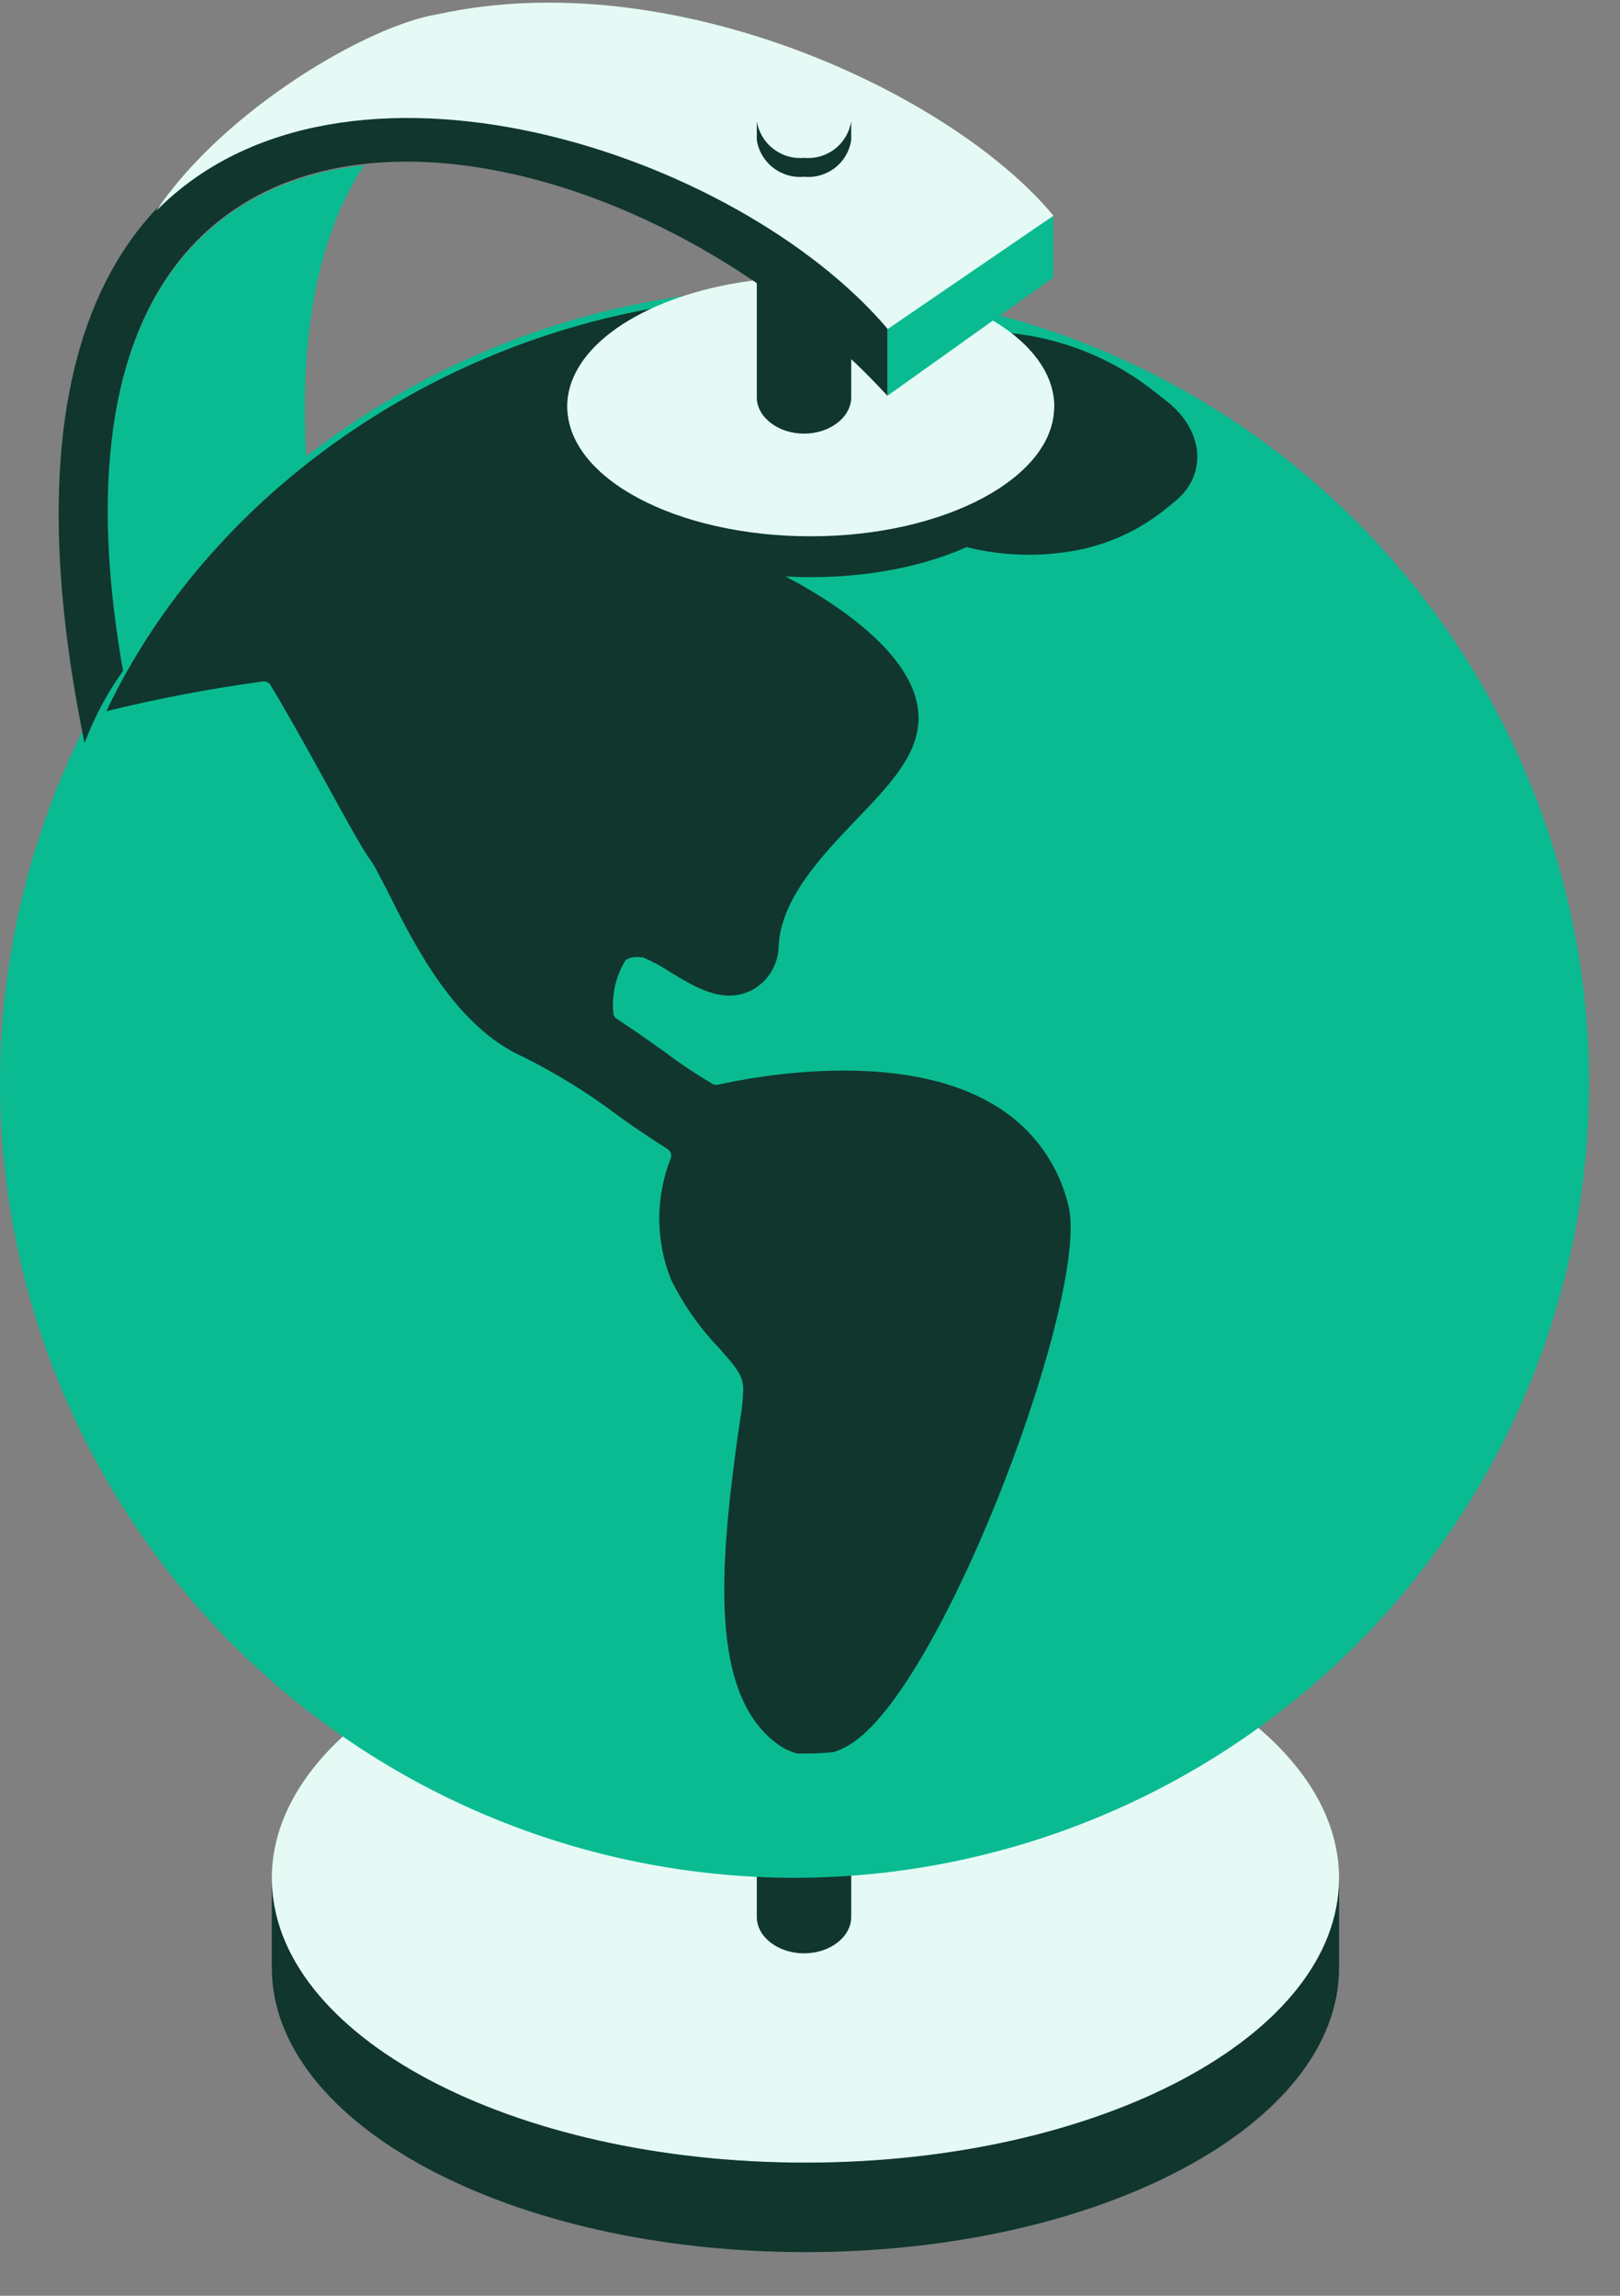 <svg width="36" height="51" viewBox="0 0 36 51" fill="none" xmlns="http://www.w3.org/2000/svg">
<rect x="0" y="0" width="36" height="51" fill="#808080" stroke="none"/>
<path d="M17.898 48.047C24.448 48.047 29.757 45.217 29.757 41.727C29.757 38.236 24.448 35.407 17.898 35.407C11.349 35.407 6.04 38.236 6.04 41.727C6.04 45.217 11.349 48.047 17.898 48.047Z" fill="#E5FAF5"/>
<path d="M6.04 43.71C6.04 47.198 11.348 50.03 17.899 50.03C24.45 50.03 29.757 47.198 29.757 43.71V41.722C29.757 45.215 24.444 48.042 17.899 48.042C11.353 48.042 6.04 45.215 6.04 41.722V43.71Z" fill="#10362D"/>
<path d="M2.745 14.967C3.822 13.207 5.201 11.652 6.82 10.373C6.61 7.373 7.109 5.165 8.089 3.67C4.187 4.105 1.387 7.341 2.729 14.904L2.745 14.967Z" fill="#0ABB92"/>
<path d="M16.818 37.97C16.818 38.416 17.301 38.777 17.867 38.777C18.434 38.777 18.916 38.416 18.916 37.97V42.585C18.916 43.031 18.439 43.393 17.867 43.393C17.296 43.393 16.818 43.031 16.818 42.585V37.97Z" fill="#10362D"/>
<path d="M17.66 41.522C27.303 41.522 35.12 33.705 35.12 24.062C35.12 14.42 27.303 6.603 17.66 6.603C8.017 6.603 0.2 14.42 0.2 24.062C0.2 33.705 8.017 41.522 17.66 41.522Z" fill="#0ABB92"/>
<path d="M17.654 41.715C12.973 41.71 8.486 39.848 5.177 36.539C1.867 33.229 0.006 28.742 0 24.062C0.004 19.38 1.865 14.892 5.175 11.581C8.485 8.27 12.973 6.408 17.654 6.402C22.336 6.407 26.826 8.268 30.136 11.579C33.447 14.89 35.309 19.379 35.313 24.062C35.308 28.743 33.445 33.231 30.135 36.541C26.824 39.85 22.335 41.711 17.654 41.715V41.715ZM17.654 6.796C13.079 6.808 8.695 8.631 5.461 11.867C2.226 15.102 0.404 19.487 0.393 24.062C0.406 28.636 2.228 33.019 5.462 36.253C8.697 39.487 13.08 41.31 17.654 41.322C22.229 41.311 26.613 39.489 29.849 36.255C33.084 33.02 34.907 28.636 34.92 24.062C34.909 19.486 33.086 15.101 29.851 11.865C26.615 8.629 22.23 6.807 17.654 6.796V6.796Z" fill="#0ABB92"/>
<path d="M25.866 11.337L26.112 11.137C26.836 10.55 26.757 9.564 25.929 8.914L25.546 8.615C24.865 8.1 24.086 7.733 23.256 7.535C22.427 7.338 21.565 7.314 20.726 7.466L19.032 7.786C17.899 8.001 17.458 9.034 18.151 9.884L18.617 10.44C19.247 11.136 20.039 11.667 20.923 11.985C21.806 12.303 22.754 12.4 23.684 12.265V12.265C24.481 12.156 25.234 11.836 25.866 11.337Z" fill="#10362D"/>
<path d="M22.077 24.537C20.021 23.305 16.795 23.908 15.951 24.097H15.867C15.482 23.873 15.111 23.626 14.755 23.357C14.425 23.121 14.068 22.87 13.706 22.634C13.682 22.619 13.662 22.598 13.648 22.573C13.634 22.548 13.627 22.52 13.628 22.492C13.592 22.093 13.684 21.693 13.89 21.349C13.921 21.317 13.995 21.238 14.252 21.265H14.283C14.5 21.357 14.707 21.469 14.902 21.6C15.458 21.936 16.082 22.319 16.712 21.994C16.891 21.896 17.041 21.753 17.145 21.577C17.249 21.402 17.304 21.201 17.304 20.997C17.367 19.948 18.264 19.009 19.051 18.186C19.759 17.447 20.367 16.807 20.409 16.036C20.498 14.53 18.311 13.245 17.383 12.768L17.079 12.611C17.055 12.599 17.029 12.593 17.003 12.593C16.976 12.593 16.95 12.599 16.927 12.611C16.711 12.005 16.463 11.411 16.182 10.833L15.92 10.434C15.904 10.411 15.883 10.392 15.858 10.38C15.833 10.367 15.806 10.36 15.778 10.361L14.876 6.789C9.505 7.623 4.617 11.058 2.362 15.8C3.508 15.518 4.669 15.297 5.839 15.139C5.871 15.135 5.903 15.139 5.933 15.152C5.963 15.165 5.988 15.186 6.007 15.212C6.327 15.737 6.872 16.712 7.229 17.363C7.727 18.27 8.042 18.847 8.252 19.135C8.336 19.251 8.482 19.55 8.635 19.843C9.227 21.029 10.129 22.817 11.645 23.488C12.383 23.857 13.085 24.292 13.743 24.789C14.147 25.083 14.504 25.314 14.829 25.523C14.863 25.543 14.89 25.574 14.905 25.612C14.919 25.649 14.92 25.69 14.907 25.728C14.565 26.59 14.565 27.551 14.907 28.413C15.183 28.979 15.546 29.497 15.982 29.95C16.418 30.438 16.554 30.611 16.507 30.999C16.507 31.209 16.449 31.523 16.397 31.88C15.998 34.77 15.741 37.686 17.325 38.777C17.448 38.858 17.582 38.918 17.724 38.955C17.997 38.955 18.248 38.955 18.542 38.919C18.695 38.865 18.84 38.791 18.972 38.698C21.038 37.272 24.217 28.733 23.745 26.793C23.635 26.323 23.431 25.881 23.144 25.493C22.857 25.105 22.494 24.78 22.077 24.537Z" fill="#10362D"/>
<path d="M18.017 11.92C21.006 11.92 23.429 10.628 23.429 9.035C23.429 7.442 21.006 6.15 18.017 6.15C15.027 6.15 12.604 7.442 12.604 9.035C12.604 10.628 15.027 11.92 18.017 11.92Z" fill="#E5FAF5"/>
<path d="M12.604 9.937C12.604 11.511 15.027 12.822 18.017 12.822C21.006 12.822 23.429 11.531 23.429 9.937V9.03C23.429 10.603 21.006 11.914 18.017 11.914C15.027 11.914 12.604 10.624 12.604 9.03V9.937Z" fill="#10362D"/>
<path d="M23.405 6.166V4.787L19.718 7.294V8.794L23.405 6.166Z" fill="#0ABB92"/>
<path d="M1.879 16.508C2.093 15.938 2.38 15.399 2.734 14.903C0.111 0.05 13.333 1.844 19.721 8.793V7.293C14.749 1.43 -1.992 -2.352 1.879 16.508Z" fill="#10362D"/>
<path d="M16.818 5.783C16.818 6.229 17.301 6.591 17.867 6.591C18.434 6.591 18.916 6.229 18.916 5.783V8.825C18.916 9.271 18.439 9.633 17.867 9.633C17.296 9.633 16.818 9.271 16.818 8.825V5.783Z" fill="#10362D"/>
<path d="M23.41 4.792C21.165 2.08 14.96 -0.836 9.721 0.318C8.2 0.559 5 2.416 3.469 4.687C7.607 0.491 16.376 3.36 19.728 7.309L23.41 4.792Z" fill="#E5FAF5"/>
<path d="M17.888 3.518C18.479 3.518 18.958 3.156 18.958 2.71C18.958 2.264 18.479 1.902 17.888 1.902C17.297 1.902 16.818 2.264 16.818 2.71C16.818 3.156 17.297 3.518 17.888 3.518Z" fill="#E5FAF5"/>
<path d="M16.818 2.694C16.858 2.937 16.989 3.155 17.183 3.306C17.378 3.457 17.622 3.529 17.867 3.507C18.113 3.53 18.358 3.459 18.553 3.308C18.747 3.157 18.877 2.937 18.916 2.694V3.113C18.879 3.357 18.749 3.578 18.554 3.729C18.358 3.88 18.113 3.951 17.867 3.926C17.622 3.95 17.377 3.878 17.182 3.727C16.987 3.576 16.857 3.357 16.818 3.113V2.694Z" fill="#10362D"/>
</svg>
